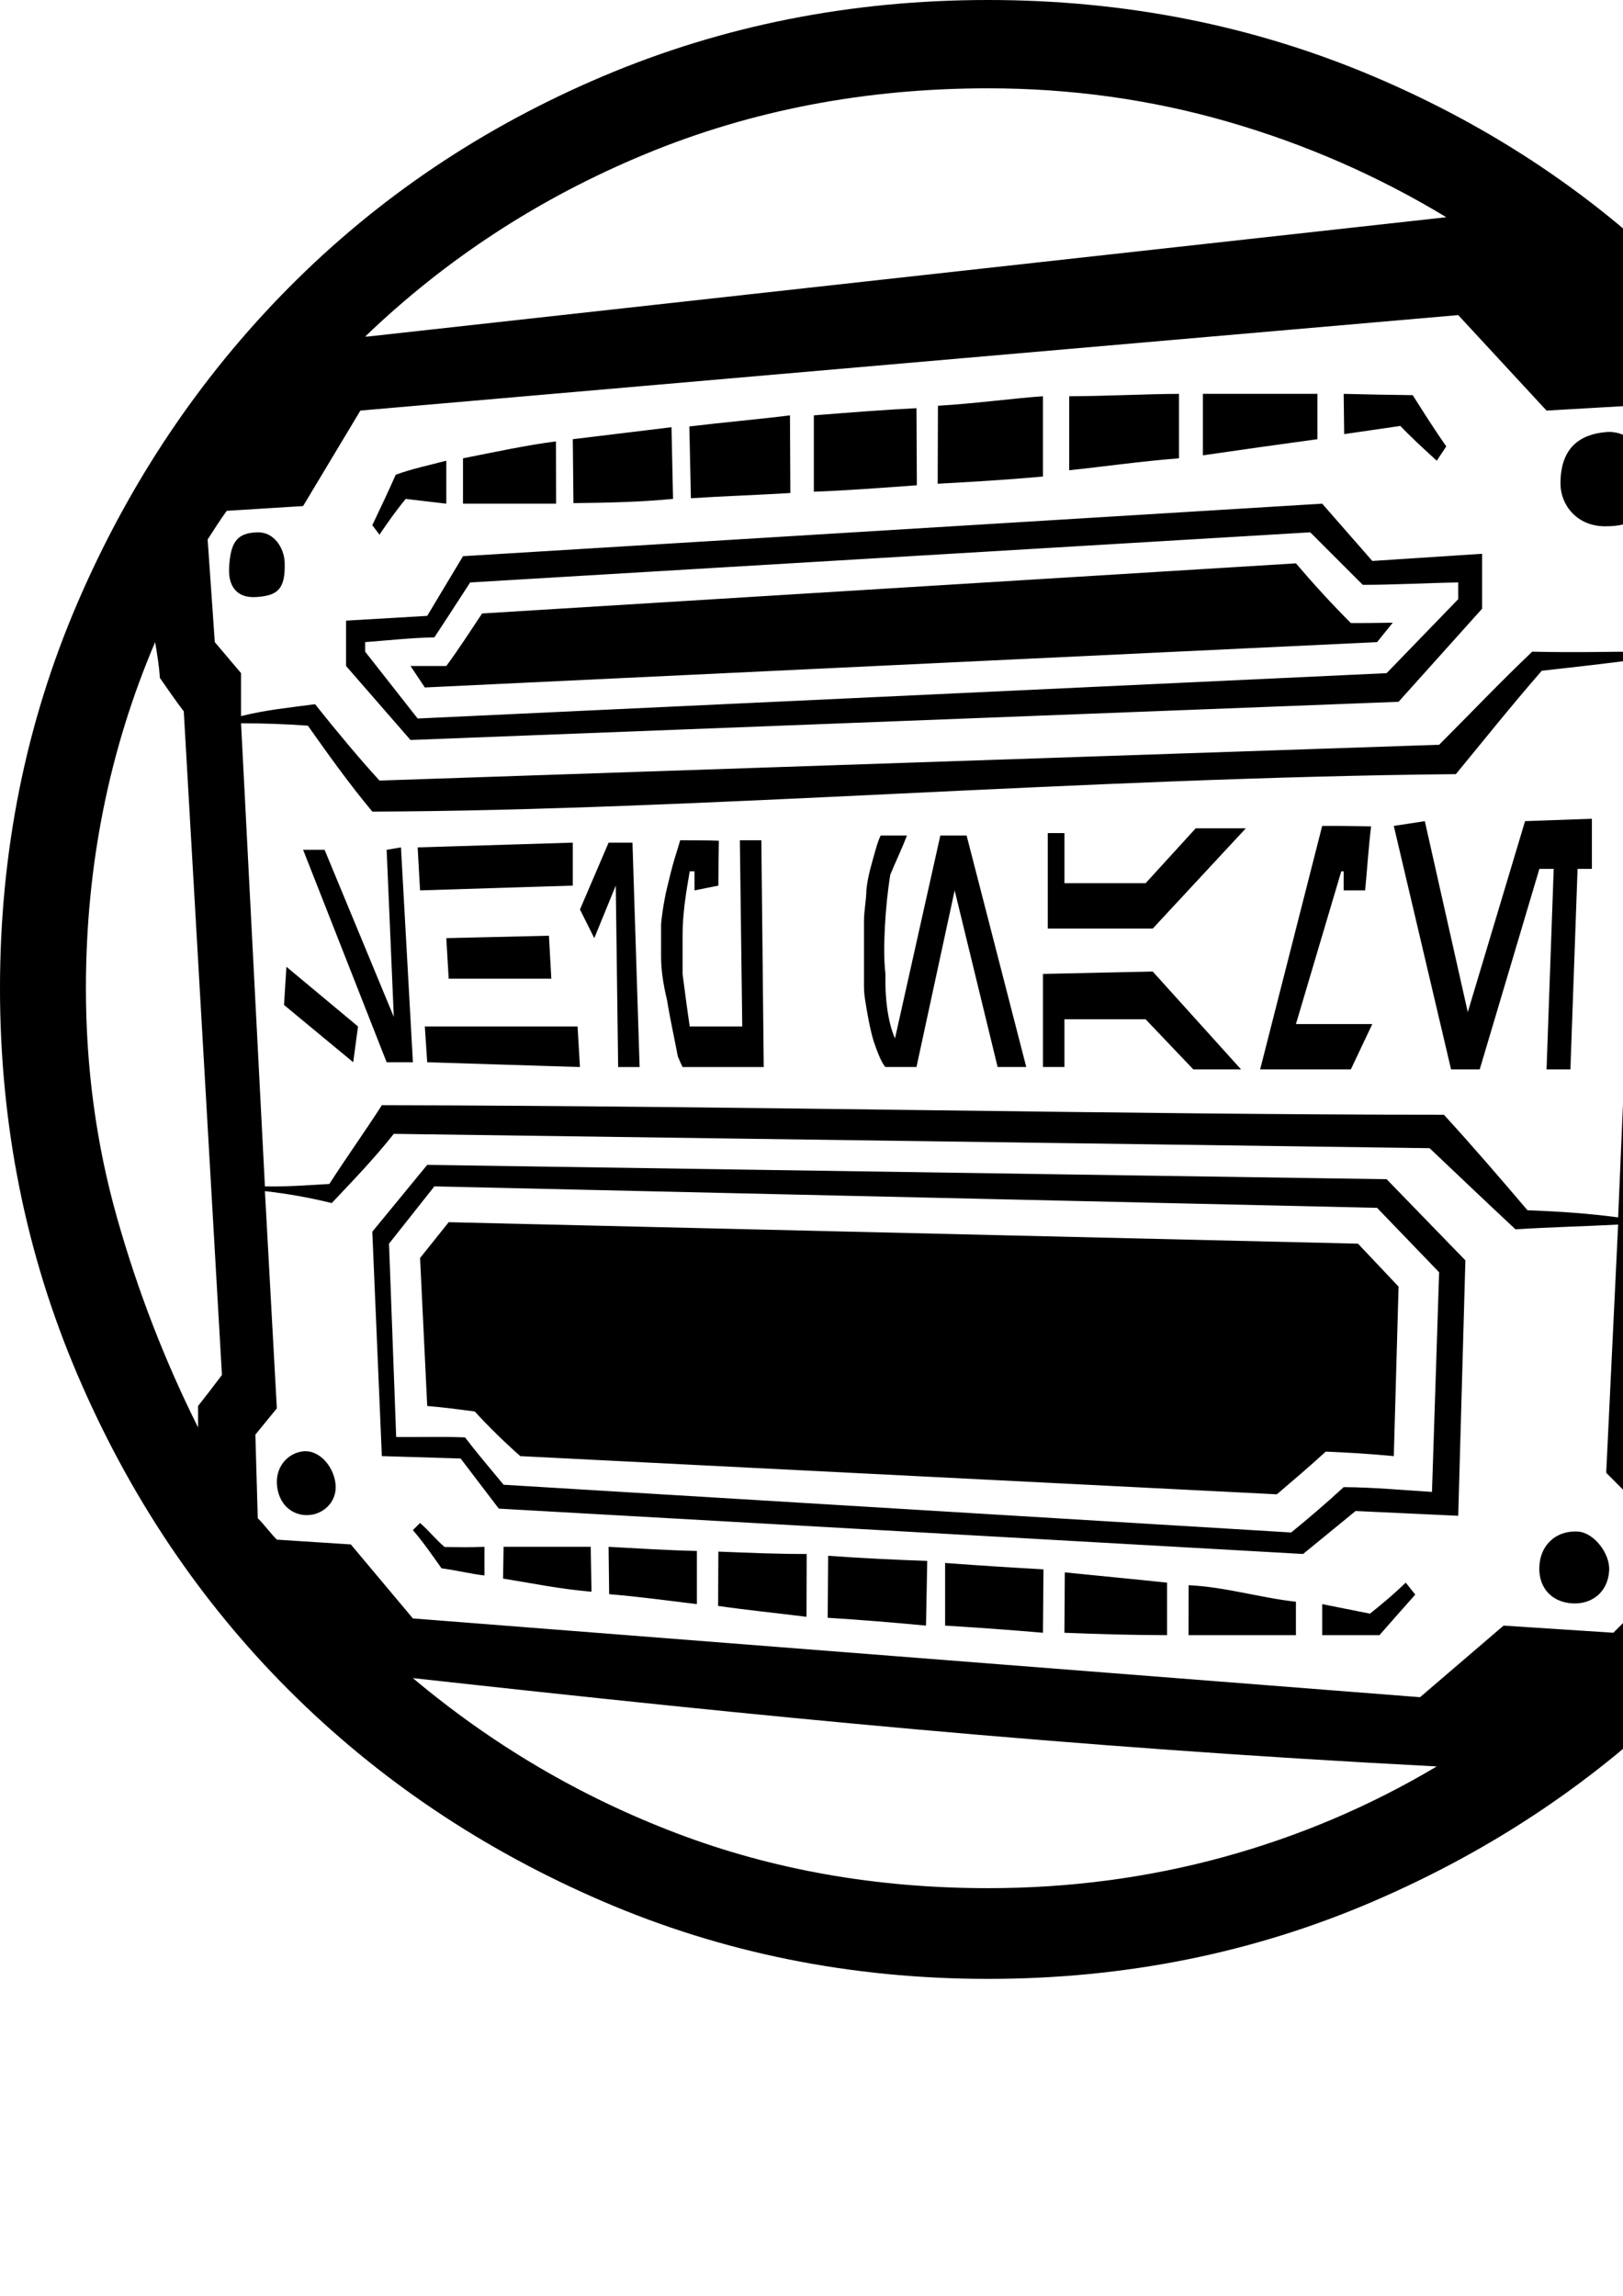 <?xml version="1.0" encoding="UTF-8" standalone="no"?>
<svg
   xmlns:dc="http://purl.org/dc/elements/1.1/"
   xmlns:cc="http://creativecommons.org/ns#"
   xmlns:rdf="http://www.w3.org/1999/02/22-rdf-syntax-ns#"
   xmlns:svg="http://www.w3.org/2000/svg"
   xmlns="http://www.w3.org/2000/svg"
   xmlns:sodipodi="http://sodipodi.sourceforge.net/DTD/sodipodi-0.dtd"
   xmlns:inkscape="http://www.inkscape.org/namespaces/inkscape"
   width="210mm"
   height="297mm"
   viewBox="0 0 210 297"
   version="1.1"
   id="svg918"
   inkscape:version="1.0.2-2 (e86c870879, 2021-01-15)"
   sodipodi:docname="upgrade-title.svg">
  <defs
     id="defs912" />
  <sodipodi:namedview
     id="base"
     pagecolor="#ffffff"
     bordercolor="#666666"
     borderopacity="1.0"
     inkscape:pageopacity="0.0"
     inkscape:pageshadow="2"
     inkscape:zoom="0.98994949"
     inkscape:cx="232.62649"
     inkscape:cy="343.85749"
     inkscape:document-units="mm"
     inkscape:current-layer="layer1"
     inkscape:document-rotation="0"
     showgrid="false"
     inkscape:pagecheckerboard="true"
     showborder="false"
     inkscape:window-width="2046"
     inkscape:window-height="2054"
     inkscape:window-x="-10"
     inkscape:window-y="0"
     inkscape:window-maximized="0" />
  <g
     inkscape:label="Layer 1"
     inkscape:groupmode="layer"
     id="layer1">
    <path
       d="m 49.1,69.173 -0.926,-1.235 c 1.09,-2.298 2.01,-4.214 3.029,-6.522 2.12,-0.779 4.359,-1.241 6.544,-1.816 v 5.559 l -5.25,-0.618 c -1.259,1.514 -2.527,3.329 -3.397,4.632 z M 154.712,107.156 h 6.485 l -12.043,12.97 h -13.587 v -12.352 h 2.162 v 6.485 h 10.499 z M 54.967,88.936 53.115,86.157 h 4.632 c 1.628,-2.198 3.048,-4.431 4.632,-6.794 L 167.682,72.878 c 2.271,2.669 4.627,5.245 7.103,7.72 1.942,0.016 3.412,-0.017 5.425,-0.042 l -2.028,2.512 z m 4.941,-23.778 v -5.867 c 4.099,-0.811 8.278,-1.711 12.027,-2.187 l 0.017,8.054 z m 107.773,67.32 h 9.882 l -2.779,5.867 h -11.735 l 8.029,-31.498 c 2.437,-0.015 4.569,0.033 6.327,0.058 -0.33,2.743 -0.506,5.52 -0.768,8.28 h -2.779 v -2.47 h -0.309 z M 29.645,73.42 c 0.175,-3.161 0.915,-4.503 3.706,-4.556 2.118,-0.041 3.408,2.038 3.48,3.86 0.145,3.668 -1.092,4.319 -3.597,4.509 -2.685,0.204 -3.717,-1.482 -3.588,-3.813 z m 167.682,32.809 8.647,-0.309 v 6.485 h -1.853 l -0.926,25.94 h -3.088 l 0.926,-25.94 h -1.853 l -7.72,25.94 h -3.706 l -7.411,-31.498 4.014,-0.618 5.559,24.704 z m -16.133,-51.128 -7.27,1.06 -0.067,-5.208 c 3.561,0.09 5.632,0.12 8.932,0.167 1.314,2.074 2.923,4.623 4.347,6.627 l -1.235,1.853 c -1.863,-1.702 -3.35,-3.064 -4.707,-4.498 z m 20.718,7.495 c -0.021,-4.267 2.085,-6.375 5.915,-6.703 3.507,-0.3 6.735,3.694 6.201,6.932 -0.656,3.981 -2.735,5.291 -6.416,5.26 -3.541,-0.03 -5.686,-2.712 -5.7,-5.489 z m -52.759,63.087 11.426,12.661 h -6.176 l -6.176,-6.485 h -10.499 v 6.176 h -2.779 v -12.043 z m 6.485,-66.777 v -7.954 h 14.823 v 5.867 c -4.886,0.667 -10.178,1.409 -14.823,2.087 z m -50.335,4.707 v -9.882 c 4.915,-0.386 9.093,-0.716 13.279,-0.926 l 0.05,9.974 c -4.548,0.334 -9.181,0.682 -13.329,0.834 z m -31.106,1.477 -0.083,-8.271 c 5.26,-0.631 8.771,-1.066 12.77,-1.553 l 0.2,9.273 c -4.328,0.417 -8.516,0.501 -12.887,0.551 z M 89.395,64.457 89.195,55.168 c 4.704,-0.564 8.604,-0.887 13.02,-1.436 l 0.05,10.048 c -4.398,0.268 -8.924,0.417 -12.87,0.676 z m 31.932,-1.878 0.033,-10.09 c 4.659,-0.263 9.952,-0.985 13.587,-1.227 v 10.383 c -4.86,0.446 -9,0.675 -13.621,0.935 z m 17.018,-1.744 v -9.573 c 4.917,-0.017 10.025,-0.298 14.205,-0.309 v 8.338 c -4.849,0.373 -9.887,1.092 -14.205,1.544 z M 44.777,86.157 v -5.867 l 10.499,-0.618 4.632,-7.72 111.17,-6.794 6.485,7.411 14.205,-0.926 v 7.103 l -10.808,12.043 -127.846,4.941 z m 2.47,-3.088 v 1.235 l 6.794,8.647 125.375,-5.867 9.264,-9.573 V 75.349 c -4.118,0.068 -8.234,0.309 -12.352,0.309 -2.265,-2.265 -4.529,-4.529 -6.794,-6.794 L 60.835,75.349 c -1.549,2.365 -3.064,4.751 -4.632,7.103 -2.989,0.06 -5.974,0.388 -8.955,0.618 z m 57.129,117.964 -0.024,8.125 c -3.963,-0.492 -7.948,-0.896 -11.436,-1.406 l 0.033,-7.028 c 4.097,0.161 7.759,0.32 11.426,0.309 z m 15.599,0.893 -0.159,8.371 c -4.284,-0.403 -8.328,-0.739 -12.72,-1.01 l 0.059,-8.021 c 4.046,0.296 9.272,0.55 12.82,0.66 z m 31.03,2.813 v 6.794 c -4.404,-0.006 -9.036,-0.134 -13.279,-0.309 l 0.05,-7.812 c 4.499,0.459 9.119,0.892 13.229,1.327 z m -15.991,-1.72 -0.067,8.205 c -4.651,-0.394 -7.594,-0.611 -12.661,-0.926 v -8.104 c 4.791,0.359 8.778,0.603 12.728,0.826 z m -72.327,-2.912 v 3.706 c -1.86,-0.219 -3.466,-0.643 -5.559,-0.926 -1.259,-1.776 -2.296,-3.296 -3.706,-4.941 l 0.926,-0.926 c 1.121,0.972 2.052,2.156 3.184,3.112 1.984,0.027 3.289,0.04 5.154,-0.024 z m 13.746,0 0.1,5.809 c -4.228,-0.367 -7.447,-1.059 -11.443,-1.703 l 0.067,-4.106 z m 13.737,0.534 v 6.877 c -3.913,-0.469 -7.233,-0.94 -11.351,-1.285 l -0.075,-6.126 c 3.841,0.21 7.782,0.46 11.426,0.534 z m 77.51,6.568 v 4.323 h -13.896 l 0.012,-6.46 c 4.752,0.221 9.42,1.66 13.884,2.136 z m 11.735,-54.659 10.191,10.499 -0.926,33.042 -13.279,-0.618 -6.794,5.559 -104.068,-5.867 -4.941,-6.485 -10.191,-0.309 -1.235,-29.028 7.103,-8.647 z m 6.794,12.043 -8.029,-8.338 -121.978,-2.779 -5.867,7.411 0.926,25.013 c 2.969,0.037 5.94,-0.076 8.906,0.051 1.601,2.09 3.316,4.093 4.99,6.125 l 101.906,6.176 c 2.316,-1.89 4.635,-3.871 6.794,-5.867 3.813,0.024 7.621,0.38 11.426,0.618 z M 43.4,191.843 c 0.308,2.259 -1.362,3.945 -3.301,4.143 -1.939,0.198 -3.859,-1.018 -4.229,-3.567 -0.37,-2.549 1.309,-4.442 3.348,-4.664 2.039,-0.222 3.873,1.83 4.182,4.089 z m 138.487,12.896 1.235,1.544 c -1.517,1.71 -3.254,3.671 -4.632,5.25 h -7.411 v -4.014 l 6.176,1.235 c 1.982,-1.582 3.153,-2.589 4.632,-4.014 z m -6.176,-43.85 5.25,5.559 -0.618,21.925 c -3.196,-0.302 -5.877,-0.46 -8.805,-0.584 -2.06,1.898 -4.2,3.703 -6.326,5.525 l -97.891,-4.941 c -2.037,-1.795 -4.217,-3.929 -5.891,-5.775 -2.057,-0.27 -3.954,-0.527 -6.152,-0.71 l -0.926,-19.146 3.706,-4.632 z m -101.597,-46.321 -19.764,0.618 -0.309,-5.559 20.072,-0.618 z m 0.618,18.22 0.309,5.25 -19.764,-0.618 -0.309,-4.632 z m 7.103,-23.778 0.926,29.028 h -2.779 l -0.309,-23.469 -2.779,6.794 -1.853,-3.706 3.706,-8.647 z m 126.374,94.137 c -0.136,2.79 -2.203,4.401 -4.711,4.278 -2.91,-0.143 -4.658,-2.3 -4.278,-5.262 0.335,-2.609 2.404,-4.21 4.978,-4.028 1.994,0.141 4.121,2.761 4.011,5.012 z m -150.461,-81.785 13.279,-0.309 0.309,5.559 H 58.055 Z m -5.867,-11.735 1.544,27.793 h -3.397 l -10.808,-27.484 h 2.779 l 8.955,21.616 -0.926,-21.616 z m 46.63,-0.926 0.309,29.337 H 88.318 c -0.206,-0.412 -0.412,-0.875 -0.618,-1.39 -0.449,-2.393 -1.017,-4.917 -1.39,-7.257 -0.507,-2.096 -0.761,-3.883 -0.772,-5.559 v -4.323 c 0.128,-1.174 0.233,-2.112 0.618,-4.014 0.317,-1.297 0.589,-2.478 0.926,-3.706 0.285,-1.036 0.569,-1.817 0.926,-3.088 2.107,0.022 3.374,-0.016 5.008,0.061 -0.037,1.595 -0.067,3.496 -0.067,5.807 l -3.088,0.618 v -2.47 H 89.245 c -0.506,2.871 -0.938,5.644 -0.926,8.338 v 2.779 2.162 c 0.33,2.533 0.565,4.383 0.926,6.794 h 6.794 l -0.309,-24.087 z m 26.557,-0.618 7.72,29.954 h -3.706 l -5.559,-22.852 -4.941,22.852 h -4.014 c -0.412,-0.412 -0.926,-1.544 -1.544,-3.397 -0.507,-1.724 -0.826,-3.648 -1.081,-5.25 -0.103,-0.618 -0.154,-1.235 -0.154,-1.853 v -4.323 -4.014 c 4.2e-4,-1.372 0.306,-2.82 0.309,-4.014 0.158,-1.857 0.78,-3.737 1.235,-5.404 0.206,-0.721 0.412,-1.287 0.618,-1.698 h 3.397 c -0.733,1.929 -1.517,3.493 -2.162,5.095 -0.63,3.897 -1.003,9.7 -0.618,12.815 -0.074,2.804 0.241,6.098 1.235,8.338 l 5.867,-26.248 z m -88.01,16.984 9.264,7.72 -0.618,4.632 -8.955,-7.411 z M 127.846,0 c 17.705,0 34.329,3.294 49.872,9.882 15.543,6.588 29.079,15.698 40.608,27.329 11.529,11.632 20.69,25.219 27.484,40.762 C 252.603,93.517 256,110.141 256,127.846 c 0,17.705 -3.397,34.38 -10.191,50.027 -6.794,15.646 -15.955,29.234 -27.484,40.762 -11.529,11.529 -25.065,20.639 -40.608,27.329 C 162.174,252.655 145.55,256 127.846,256 110.141,256 93.517,252.655 77.973,245.964 62.43,239.273 48.894,230.163 37.365,218.635 25.837,207.106 16.727,193.518 10.036,177.872 3.345,162.226 0,145.55 0,127.846 0,110.141 3.345,93.517 10.036,77.973 16.727,62.43 25.837,48.843 37.365,37.211 48.894,25.579 62.43,16.47 77.973,9.882 93.517,3.294 110.141,0 127.846,0 Z m 0,11.426 c -15.852,0 -30.623,2.831 -44.314,8.492 -13.69,5.661 -25.785,13.536 -36.285,23.624 h 0.309 L 187.136,28.101 c -8.852,-5.353 -18.271,-9.47 -28.256,-12.352 -9.985,-2.882 -20.33,-4.323 -31.035,-4.323 z M 29.337,66.084 c -0.901,1.251 -1.587,2.339 -2.47,3.706 l 0.926,13.279 3.397,4.014 v 5.559 c 3.139,-0.8 6.37,-1.107 9.573,-1.544 2.635,3.31 5.713,7.017 8.338,9.882 L 186.21,96.347 c 4.172,-4.175 7.706,-7.904 12.043,-12.043 6.187,0.139 9.692,-0.015 14.205,0 l 0.309,-5.867 5.25,-5.867 0.356,-17.551 c 0,0 -0.974,-1.595 -2.209,-2.83 L 200.106,53.115 188.68,40.762 46.63,53.115 39.218,65.467 Z M 199.489,86.774 c -3.95,4.526 -7.631,9.15 -11.115,13.373 -48.47,0.468 -98.402,4.711 -140.2,4.846 -3.013,-3.607 -5.988,-7.784 -8.338,-11.117 -2.881,-0.208 -5.76,-0.309 -8.647,-0.309 l 3.088,59.908 c 2.784,0.069 5.56,-0.154 8.338,-0.309 2.203,-3.436 4.59,-6.756 6.794,-10.191 47.934,0.095 96.282,1.235 137.419,1.235 3.696,4.041 7.262,8.18 10.808,12.352 4.331,0.175 7.819,0.407 11.735,0.926 l 3.088,-72.261 c -4.326,0.58 -8.559,1.054 -12.97,1.544 z M 11.117,127.846 c 0,10.294 1.338,20.175 4.014,29.645 2.676,9.47 6.176,18.528 10.499,27.175 v -2.779 c 1.044,-1.327 2.075,-2.664 3.088,-4.014 L 23.778,92.024 c -1.08,-1.404 -2.072,-2.872 -3.088,-4.323 -0.107,-1.547 -0.317,-2.845 -0.618,-4.632 -5.97,13.999 -8.955,28.925 -8.955,44.777 z M 127.846,244.265 c 10.499,0 20.639,-1.338 30.417,-4.014 9.779,-2.676 18.992,-6.588 27.638,-11.735 -47.557,-2.473 -87.655,-6.481 -132.478,-11.426 10.294,8.647 21.668,15.337 34.123,20.072 12.455,4.735 25.888,7.103 40.299,7.103 z m 84.613,-36.748 0.309,-12.043 -4.941,-4.941 1.544,-32.116 c -4.53,0.238 -8.856,0.332 -13.279,0.618 -4.057,-3.778 -7.476,-7.063 -11.117,-10.499 L 50.953,146.683 c -2.57,3.245 -5.418,6.185 -8.029,8.955 -2.859,-0.706 -5.727,-1.22 -8.647,-1.544 l 1.544,28.101 -2.779,3.397 0.309,10.808 c 0.907,0.911 1.613,1.918 2.47,2.779 l 9.573,0.618 8.029,9.573 130.316,10.191 10.808,-9.264 14.205,0.926 z m 11.426,-16.058 v 1.853 c 6.382,-9.264 11.323,-19.403 14.823,-30.417 3.5,-11.014 5.25,-22.697 5.25,-35.049 0,-10.088 -1.184,-19.815 -3.551,-29.182 -2.368,-9.367 -5.919,-18.271 -10.654,-26.712 l -0.309,4.941 c -1.689,1.913 -3.446,3.755 -5.25,5.559 l -4.941,104.994 c 1.629,1.238 3.113,2.647 4.632,4.014 z"
       id="path46"
       style="display:inline;stroke-width:0.309"
       inkscape:label="Title"
       sodipodi:nodetypes="cccccccccccccccccccccccccccccccccccccccccsssssccccccccccccccsccccccscsssccccccccccccccccccccccccccccccccccccccccccccccccccccccccccccccccccccccccccccccccccccccccccccccczccczccczcczccccczccczccccscczccscccscscscccscccccccccsccccccccccscccscsccssscscscscscscsccscccscccccccsscccsccsscscscscccccccssccsscscscsccssccssssccsscccccscccccccccsccccccsccccscccccscccccccccccsccccccccccccccccccccccccsssccccccccsssccccccs" />
  </g>
</svg>
